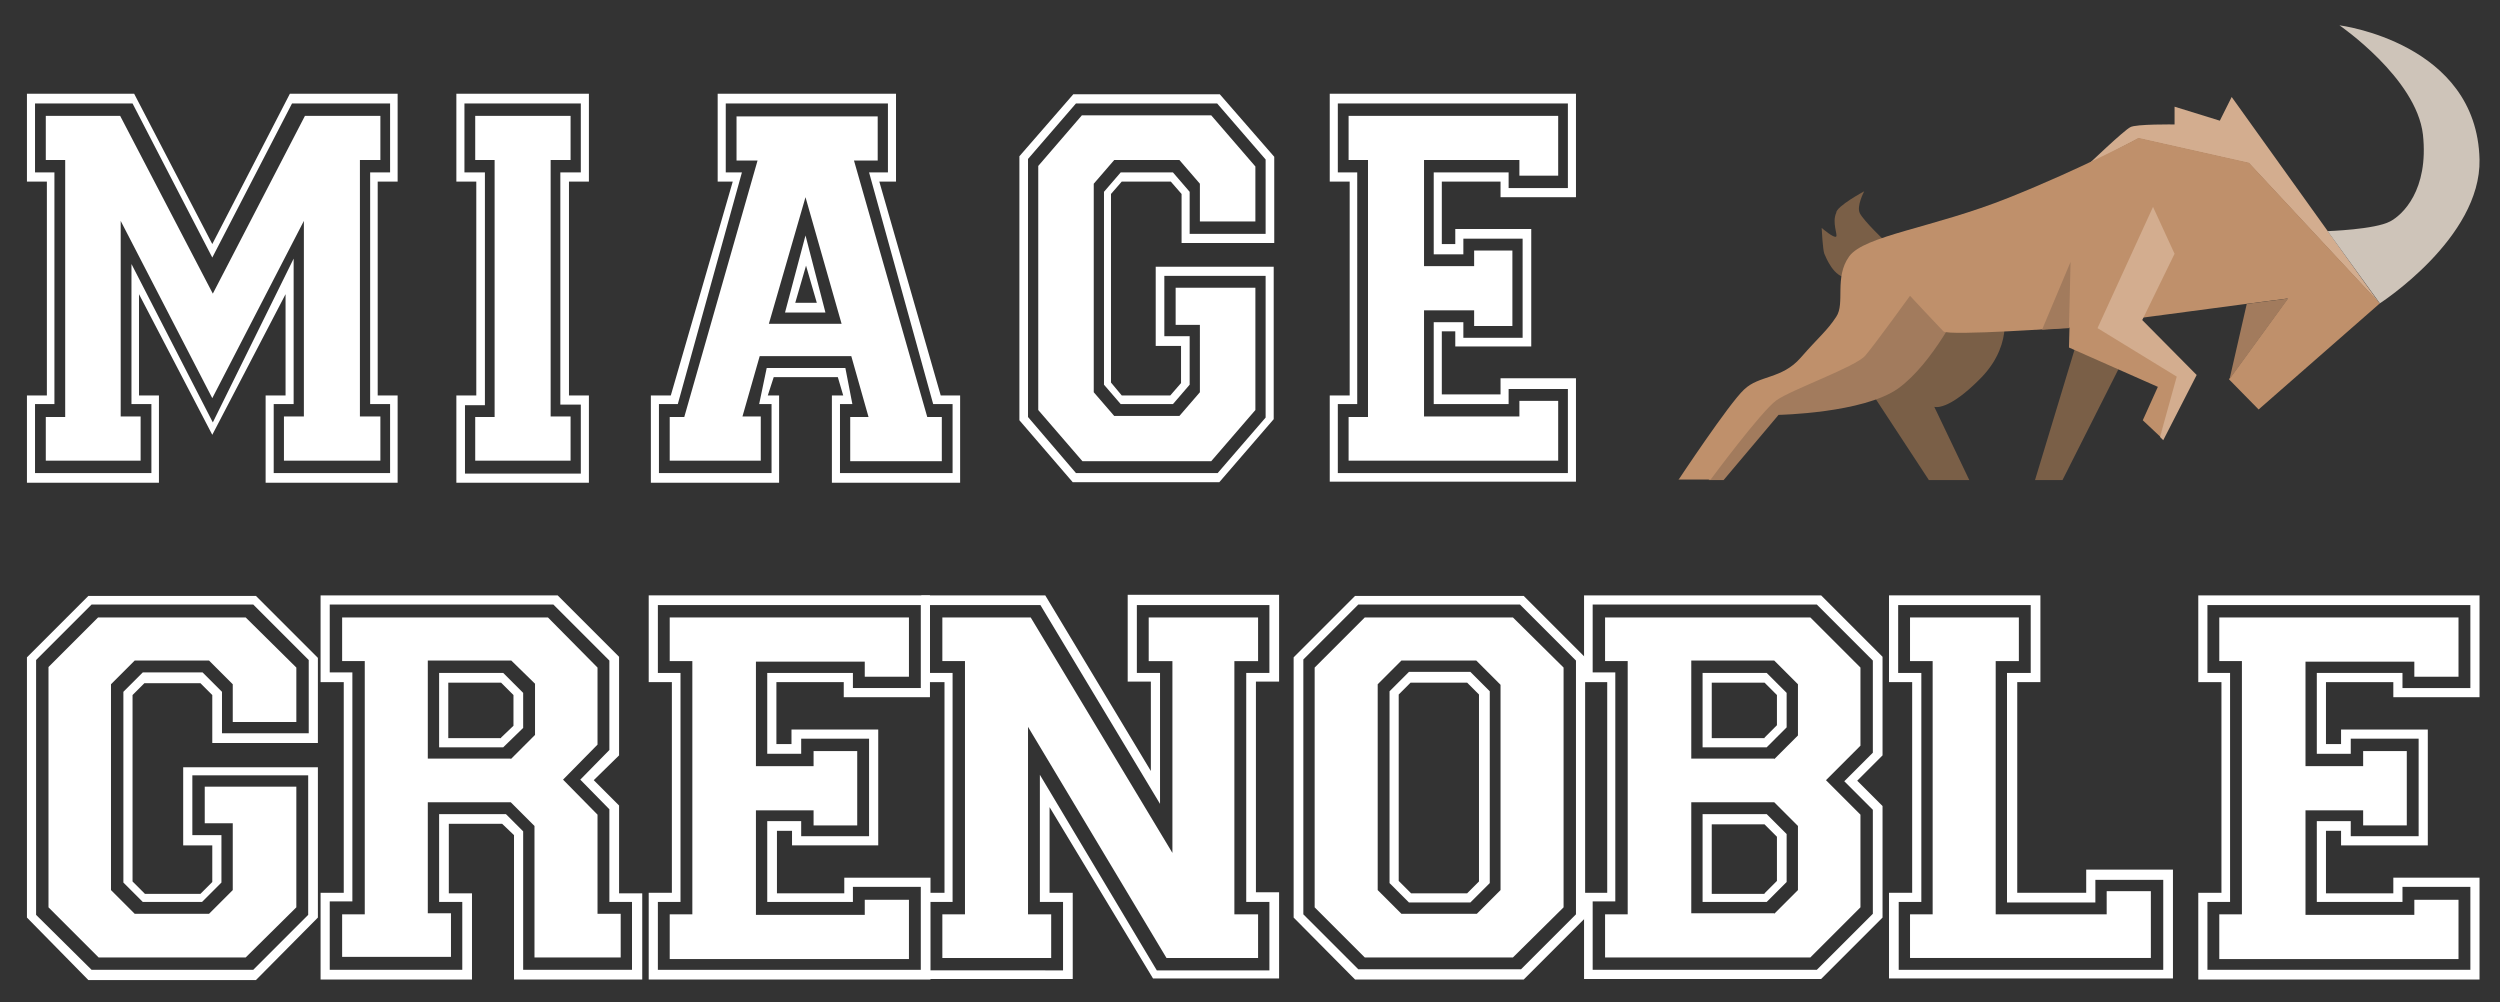 <?xml version="1.0" encoding="utf-8"?>
<!-- Generator: Adobe Illustrator 18.0.0, SVG Export Plug-In . SVG Version: 6.00 Build 0)  -->
<!DOCTYPE svg PUBLIC "-//W3C//DTD SVG 1.1//EN" "http://www.w3.org/Graphics/SVG/1.1/DTD/svg11.dtd">
<svg version="1.1" id="Logo" xmlns="http://www.w3.org/2000/svg" xmlns:xlink="http://www.w3.org/1999/xlink" x="0px" y="0px"
	 viewBox="0 0 464 186" enable-background="new 0 0 464 186" xml:space="preserve">
<rect x="0" y="0" width="464" height="186" fill="#333333" stroke="none"/>
<rect x="-100" y="-223" display="none" fill="#681D2C" width="680" height="644"/>
<g id="Logo_1_">
	<g id="Bouquetin">
		<path id="Dos" fill="#D3AD8F" d="M387.5,30.6c0,0,6.8-6.5,7.9-7c1-0.6,8.2-0.5,8.2-0.5v-3.3l8.4,2.6l2.2-4.4l27.5,38.4l-24.3-26.1
			l-20.5-4.6L387.5,30.6z"/>
		<path id="Queue" fill="#7A5F47" d="M350,44.9c0,0-4.1-3.9-4.8-5.3c-0.7-1.3,0.8-4.1,0.8-4.1s-5.2,2.8-5.2,4
			c-0.8,1.8,0.3,4.1,0,4.4c-0.4,0.4-2.7-1.6-2.7-1.6s0.2,4.1,0.5,4.8c0.3,0.7,1.8,4.5,4.3,4.4C345.5,51.5,350,44.9,350,44.9z"/>
		<path id="Patte2" fill="#7A5F47" d="M371.6,56.7c0,0,2.5,6.7-3.8,13.3c-6.3,6.5-8.8,5.5-8.8,5.5l6.5,13.6H358l-10.1-15.4
			l13.3-12.3L371.6,56.7z"/>
		<path id="Patte21" fill="#A27B5D" d="M364,56.6c0,0-5.2,10.8-11.7,15.5c-6.5,4.6-22.2,4.9-22.2,4.9l-10.2,12.1h-2.8L328,75
			l26.2-20.6L364,56.6z"/>
		<polygon id="Patte12" fill="#7A5F47" points="377.7,89.1 382.8,89.1 394.1,66.7 385.7,62.7 		"/>
		<path id="Corps" fill="#BF906B" d="M311.5,89.1c0,0,9.4-14.2,12.2-16.8c2.8-2.7,7-1.9,10.5-5.9c3.5-4,4.9-5,6.6-7.6
			c1.7-2.5-0.4-7.3,2.4-11.2c2.8-3.9,15.6-5.3,29.6-10.9c14-5.6,24.1-11.1,24.1-11.1l20.5,4.6l24.3,26.1L419.2,76l-5.5-5.6l10.9-15
			l-7.7,1L389.8,60l14.5,9.9l-3.3,11.2l-3.3-3.1l2.8-6.2l-16.5-7.3l0.1-3.7c0,0-22.5,1.6-23.4,0.7c-0.9-0.9-6.2-6.6-6.2-6.6
			s-6.5,9-8.3,11.1c-1.8,2.1-13.7,6.3-16.5,8.3c-2.8,2-12.2,14.7-12.2,14.7H311.5z"/>
		<polygon id="Patte1" fill="#D3AD8F" points="399.6,38.4 403.6,47.1 397.6,59.4 407.7,69.6 401.5,81.7 400.9,81.1 404,69.9 
			389.3,60.9 		"/>
		<polygon id="Ventre" fill="#A27B5D" points="379,61.2 384,60.9 384.3,48.6 		"/>
		<polygon id="Cou" fill="#A27B5D" points="424.7,55.4 413.8,70.4 417,56.4 		"/>
		<path fill="#CEC4B9" d="M441.7,56.3c0,0,18.8-12.1,18.5-26.7c-0.5-21.7-26-24.9-26-24.9s14.3,9.8,15.5,20.3
			c1.1,10.3-3.8,14.9-6.1,16.1c-2.8,1.5-11.6,1.8-11.6,1.8L441.7,56.3z"/>
	</g>
</g>
<g>
	<path fill="#FFFFFF" d="M5,170.3V122l11.4-11.4h31.1L59,122.1v15.8H39.4v-8.9l-2.2-2.2H26.8l-2.2,2.2v34.6l2.3,2.3h10.3l2.2-2.2
		v-6.8H34v-14.5h25v27.9l-11.5,11.6H16.4L5,170.3z M17,180h30l10.2-10.2v-25.9H35.7V155h5.4v8.8l-3.6,3.6H26.5l-3.6-3.6v-35.4
		l3.6-3.6h11.1l3.6,3.6v7.7h16.1v-13.6l-10.3-10.3h-30L6.7,122.5v47.3L17,180z M9,168.4v-44.6l9.2-9.2h27.4l9.4,9.3v10.1H43.2V127
		l-4.4-4.4H25l-4.4,4.4v38.2l4.4,4.4h13.8l4.4-4.4v-12.4H38V146h17v22.4l-9.4,9.3H18.3L9,168.4z"/>
	<path fill="#FFFFFF" d="M59.5,181.7v-16h4.3v-39.1h-4.3v-16.1h44l11.4,11.4v18.3l-4.7,4.6l4.7,4.7v16.3h4.3v16H95.4V155l-2.2-2.1
		h-9.9v12.9h4.3v16H59.5z M85.8,180v-12.6h-4.3v-16.3h12.4l3.2,3.2V180h20.2v-12.6h-4.2v-17.2l-5.4-5.5l5.4-5.5v-16.6l-10.4-10.4
		H61.2v12.6h4.2v42.5h-4.2V180H85.8z M63.5,177.8v-8.1h4.2v-47h-4.2v-8.1h38.2l9.2,9.3v14.3l-6.4,6.5l6.4,6.5v18.4h4.3v8.1h-16
		v-24.4l-4.4-4.4H79.4v20.6h4.3v8.1H63.5z M94.8,140.9l4.5-4.5v-9.5l-4.4-4.3H79.4v18.2H94.8z M81.5,138.6v-13.7h11.9l3.7,3.7v6.5
		l-3.7,3.6H81.5z M93,136.9l2.3-2.2V129l-2.3-2.3h-9.8v10.3H93z"/>
	<path fill="#FFFFFF" d="M120.4,181.7v-16h4.3v-39.1h-4.3v-16.1h52.2v18.9h-16v-2.8h-12.5v11.5h2.8v-2.7H163v21.5H147v-2.7h-2.8
		v11.6h12.5v-2.9h16v18.9H120.4z M170.9,180v-15.4h-12.6v2.8h-15.9v-15h6.3v2.8h12.6v-18.1h-12.6v2.8h-6.3v-15h15.9v2.8h12.6v-15.4
		h-48.8v12.6h4.2v42.5h-4.2V180H170.9z M124.3,177.8v-8.1h4.2v-47h-4.2v-8.1h44.4v11h-8.2v-2.8h-20.2v19.4H151v-2.8h8.1v13.8H151
		v-2.8h-10.7v19.4h20.2v-2.8h8.2v11H124.3z"/>
	<path fill="#FFFFFF" d="M171,181.7v-16h4.3v-39.1H171v-16.1H194l19.6,32.6v-16.6h-4.3v-16.1h28.1v16.1h-4.3v39.1h4.3v16H214
		l-19.2-31.8v15.9h4.3v16H171z M197.3,180.1v-12.7H193v-23.6l21.7,36.3h20.9v-12.7h-4.3v-42.5h4.3v-12.6h-24.6v12.6h4.3v24.3
		l-22.2-36.9h-20.5v12.6h4.2v42.5h-4.2v12.7H197.3z M174.9,177.8v-8.1h4.2v-47h-4.2v-8.1h16.4l26.3,43.7v-35.6h-4.4v-8.1h20.3v8.1
		h-4.4v47h4.4v8.1h-17l-25.7-42.9v34.8h4.3v8.1H174.9z"/>
	<path fill="#FFFFFF" d="M240.1,170.3V122l11.4-11.4h31.3l11.4,11.4v48.4l-11.4,11.4h-31.3L240.1,170.3z M252.1,179.9h30.2
		l10.2-10.2v-47.1l-10.4-10.4h-30l-10.2,10.2v47.3L252.1,179.9z M244,168.4v-44.5l9.3-9.3h27.5l9.4,9.3v44.5l-9.4,9.3h-27.5
		L244,168.4z M260.1,169.6h14l4.4-4.4v-38.1l-4.5-4.5h-13.9l-4.4,4.4v38.2L260.1,169.6z M257.9,163.9v-35.6l3.6-3.6h11.4l3.6,3.6
		v35.6l-3.6,3.6h-11.4L257.9,163.9z M261.9,165.8h10.4l2.2-2.2v-34.7l-2.2-2.2h-10.5l-2.2,2.2v34.6L261.9,165.8z"/>
	<path fill="#FFFFFF" d="M294,181.7v-16h4.3v-39.1H294v-16.1h44l11.4,11.4v18.3l-4.7,4.7l4.7,4.7v20.7L338,181.7H294z M337.2,180
		l10.4-10.4v-19.3l-5.3-5.3l5.3-5.3v-17.1l-10.4-10.4h-41.6v12.6h4.2v42.5h-4.2V180H337.2z M297.9,177.8v-8.1h4.2v-47h-4.2v-8.1H336
		l9.3,9.3v14.5l-6.4,6.4l6.4,6.4v17.2l-9.3,9.3H297.9z M329.3,140.9l4.4-4.4V127l-4.4-4.4h-15.4v18.2H329.3z M329.3,169.6l4.4-4.4
		v-11.9l-4.4-4.4h-15.4v20.6H329.3z M316,138.6v-13.7h11.9l3.7,3.7v6.4l-3.7,3.7H316z M316,167.4v-16.3h11.9l3.7,3.7v8.9l-3.7,3.7
		H316z M327.5,136.9l2.3-2.3V129l-2.3-2.3h-9.8v10.3H327.5z M327.5,165.8l2.3-2.3v-8.2l-2.3-2.3h-9.8v12.9H327.5z"/>
	<path fill="#FFFFFF" d="M350.6,181.7v-16h4.3v-39.1h-4.3v-16.1h28.1v16.1h-4.3v39.1h12.8v-4.3h16.1v20.2H350.6z M401.5,180v-16.7
		h-12.6v4.2h-16.4v-42.6h4.4v-12.6h-24.6v12.6h4.3v42.5h-4.2V180H401.5z M354.5,177.8v-8.1h4.2v-47h-4.2v-8.1h20.2v8.1h-4.3v47H391
		v-4.3h8.2v12.4H354.5z"/>
	<path fill="#FFFFFF" d="M408,181.7v-16h4.3v-39.1H408v-16.1h52.2v18.9h-16v-2.8h-12.5v11.5h2.8v-2.7h16.1v21.5h-16.1v-2.7h-2.8
		v11.6h12.5v-2.9h16v18.9H408z M458.5,180v-15.4h-12.6v2.8H430v-15h6.3v2.8h12.6v-18.1h-12.6v2.8H430v-15h15.9v2.8h12.6v-15.4h-48.8
		v12.6h4.2v42.5h-4.2V180H458.5z M411.9,177.8v-8.1h4.2v-47h-4.2v-8.1h44.4v11h-8.2v-2.8h-20.2v19.4h10.7v-2.8h8.1v13.8h-8.1v-2.8
		h-10.7v19.4h20.2v-2.8h8.2v11H411.9z"/>
</g>
<g>
	<path fill="#FFFFFF" d="M5,89.6V73.4h3.7V33.7H5V17.4h19.9l14.5,27.9l14.4-27.9h20v16.3h-3.7v39.7h3.7v16.2H49.3V73.4H53V54.6
		L39.4,80.7L25.8,54.6v18.8h3.7v16.2H5z M28.1,87.8V75h-3.7V49l15.1,29.4l15-30.4V75h-3.7v12.8h21.6V75h-3.7V32h3.7V19.2H54.2
		L39.4,47.8L24.6,19.2H6.5V32h3.6V75H6.5v12.8H28.1z M8.5,85.6v-8.2h3.6V29.7H8.5v-8.2h13.8l17.2,33l17.1-33h14v8.2h-3.8v47.6h3.8
		v8.2H52.7v-8.2h3.7V41l-17,32.9L22.4,41v36.3h3.7v8.2H8.5z"/>
	<path fill="#FFFFFF" d="M84.7,89.6V73.4h3.7V33.7h-3.7V17.4h24.6v16.3h-3.7v39.7h3.7v16.2H84.7z M107.8,87.8V75.1h-3.8V32h3.8V19.2
		H86.2V32H90v43.2h-3.7v12.7H107.8z M88.2,85.6v-8.2h3.6V29.7h-3.6v-8.2h17.7v8.2h-3.7v47.6h3.7v8.2H88.2z"/>
	<path fill="#FFFFFF" d="M120.8,89.6V73.4h3.7L136,33.7h-2.8V17.4h33.1v16.3h-3.1l11.4,39.7h3.6v16.2h-23.8V73.4h2.1l-1-3.4h-11.9
		l-1.1,3.4h2.1v16.2H120.8z M143.2,87.8V75h-2.3l1.4-6.7h14.6l1.3,6.7h-2.3v12.8h20.9V75h-3.6L161.3,32h3.5V19.2h-30.1V32h3
		L125.8,75h-3.5v12.8H143.2z M124.3,85.6v-8.2h2.7l13.6-47.6h-3.9v-8.2h26.2v8.2h-4.4l13.6,47.6h2.7v8.2h-17v-8.2h3.4L158,66.1h-17
		l-3.2,11.2h3.4v8.2H124.3z M156.2,60.1l-6.7-23.5l-6.8,23.5H156.2z M145.7,58l3.8-14.3l3.7,14.3H145.7z M151.6,56.2l-2-6.9l-2,6.9
		H151.6z"/>
	<path fill="#FFFFFF" d="M189.2,78V29l10-11.5h27.2l10.1,11.6v16h-17.2V36l-2-2.3h-9.1l-2,2.3v35l2,2.4h9l2-2.3v-6.9h-4.7V49.5h21.9
		v28.3l-10.1,11.7h-27.2L189.2,78z M199.7,87.8H226l8.9-10.3V51.2h-18.8v11.2h4.7v9l-3.1,3.6H208l-3.1-3.6V35.6L208,32h9.7l3.1,3.6
		v7.8h14.1V29.6l-9-10.4h-26.2l-8.9,10.3v47.9L199.7,87.8z M192.7,76.1V30.8l8.1-9.4h24l8.2,9.5v10.2h-10.3v-7l-3.8-4.4h-12.1
		l-3.8,4.4v38.7l3.8,4.4h12.1l3.8-4.4V60.3h-4.5v-6.9H233v22.7l-8.2,9.5h-23.9L192.7,76.1z"/>
	<path fill="#FFFFFF" d="M246.8,89.6V73.4h3.7V33.7h-3.7V17.4h45.7v19.2h-14v-2.9h-10.9v11.6h2.5v-2.8h14.1v21.8h-14.1v-2.8h-2.5
		v11.7h10.9v-3h14v19.2H246.8z M291,87.8V72.2h-11V75h-13.9V59.8h5.5v2.9h11V44.3h-11v2.9h-5.5V32H280v2.9h11V19.2h-42.7V32h3.6V75
		h-3.6v12.8H291z M250.3,85.6v-8.2h3.6V29.7h-3.6v-8.2h38.9v11.1h-7.2v-2.9h-17.7v19.7h9.3v-2.9h7.1v14h-7.1v-2.9h-9.3v19.7h17.7
		v-2.9h7.2v11.1H250.3z"/>
</g>
</svg>
